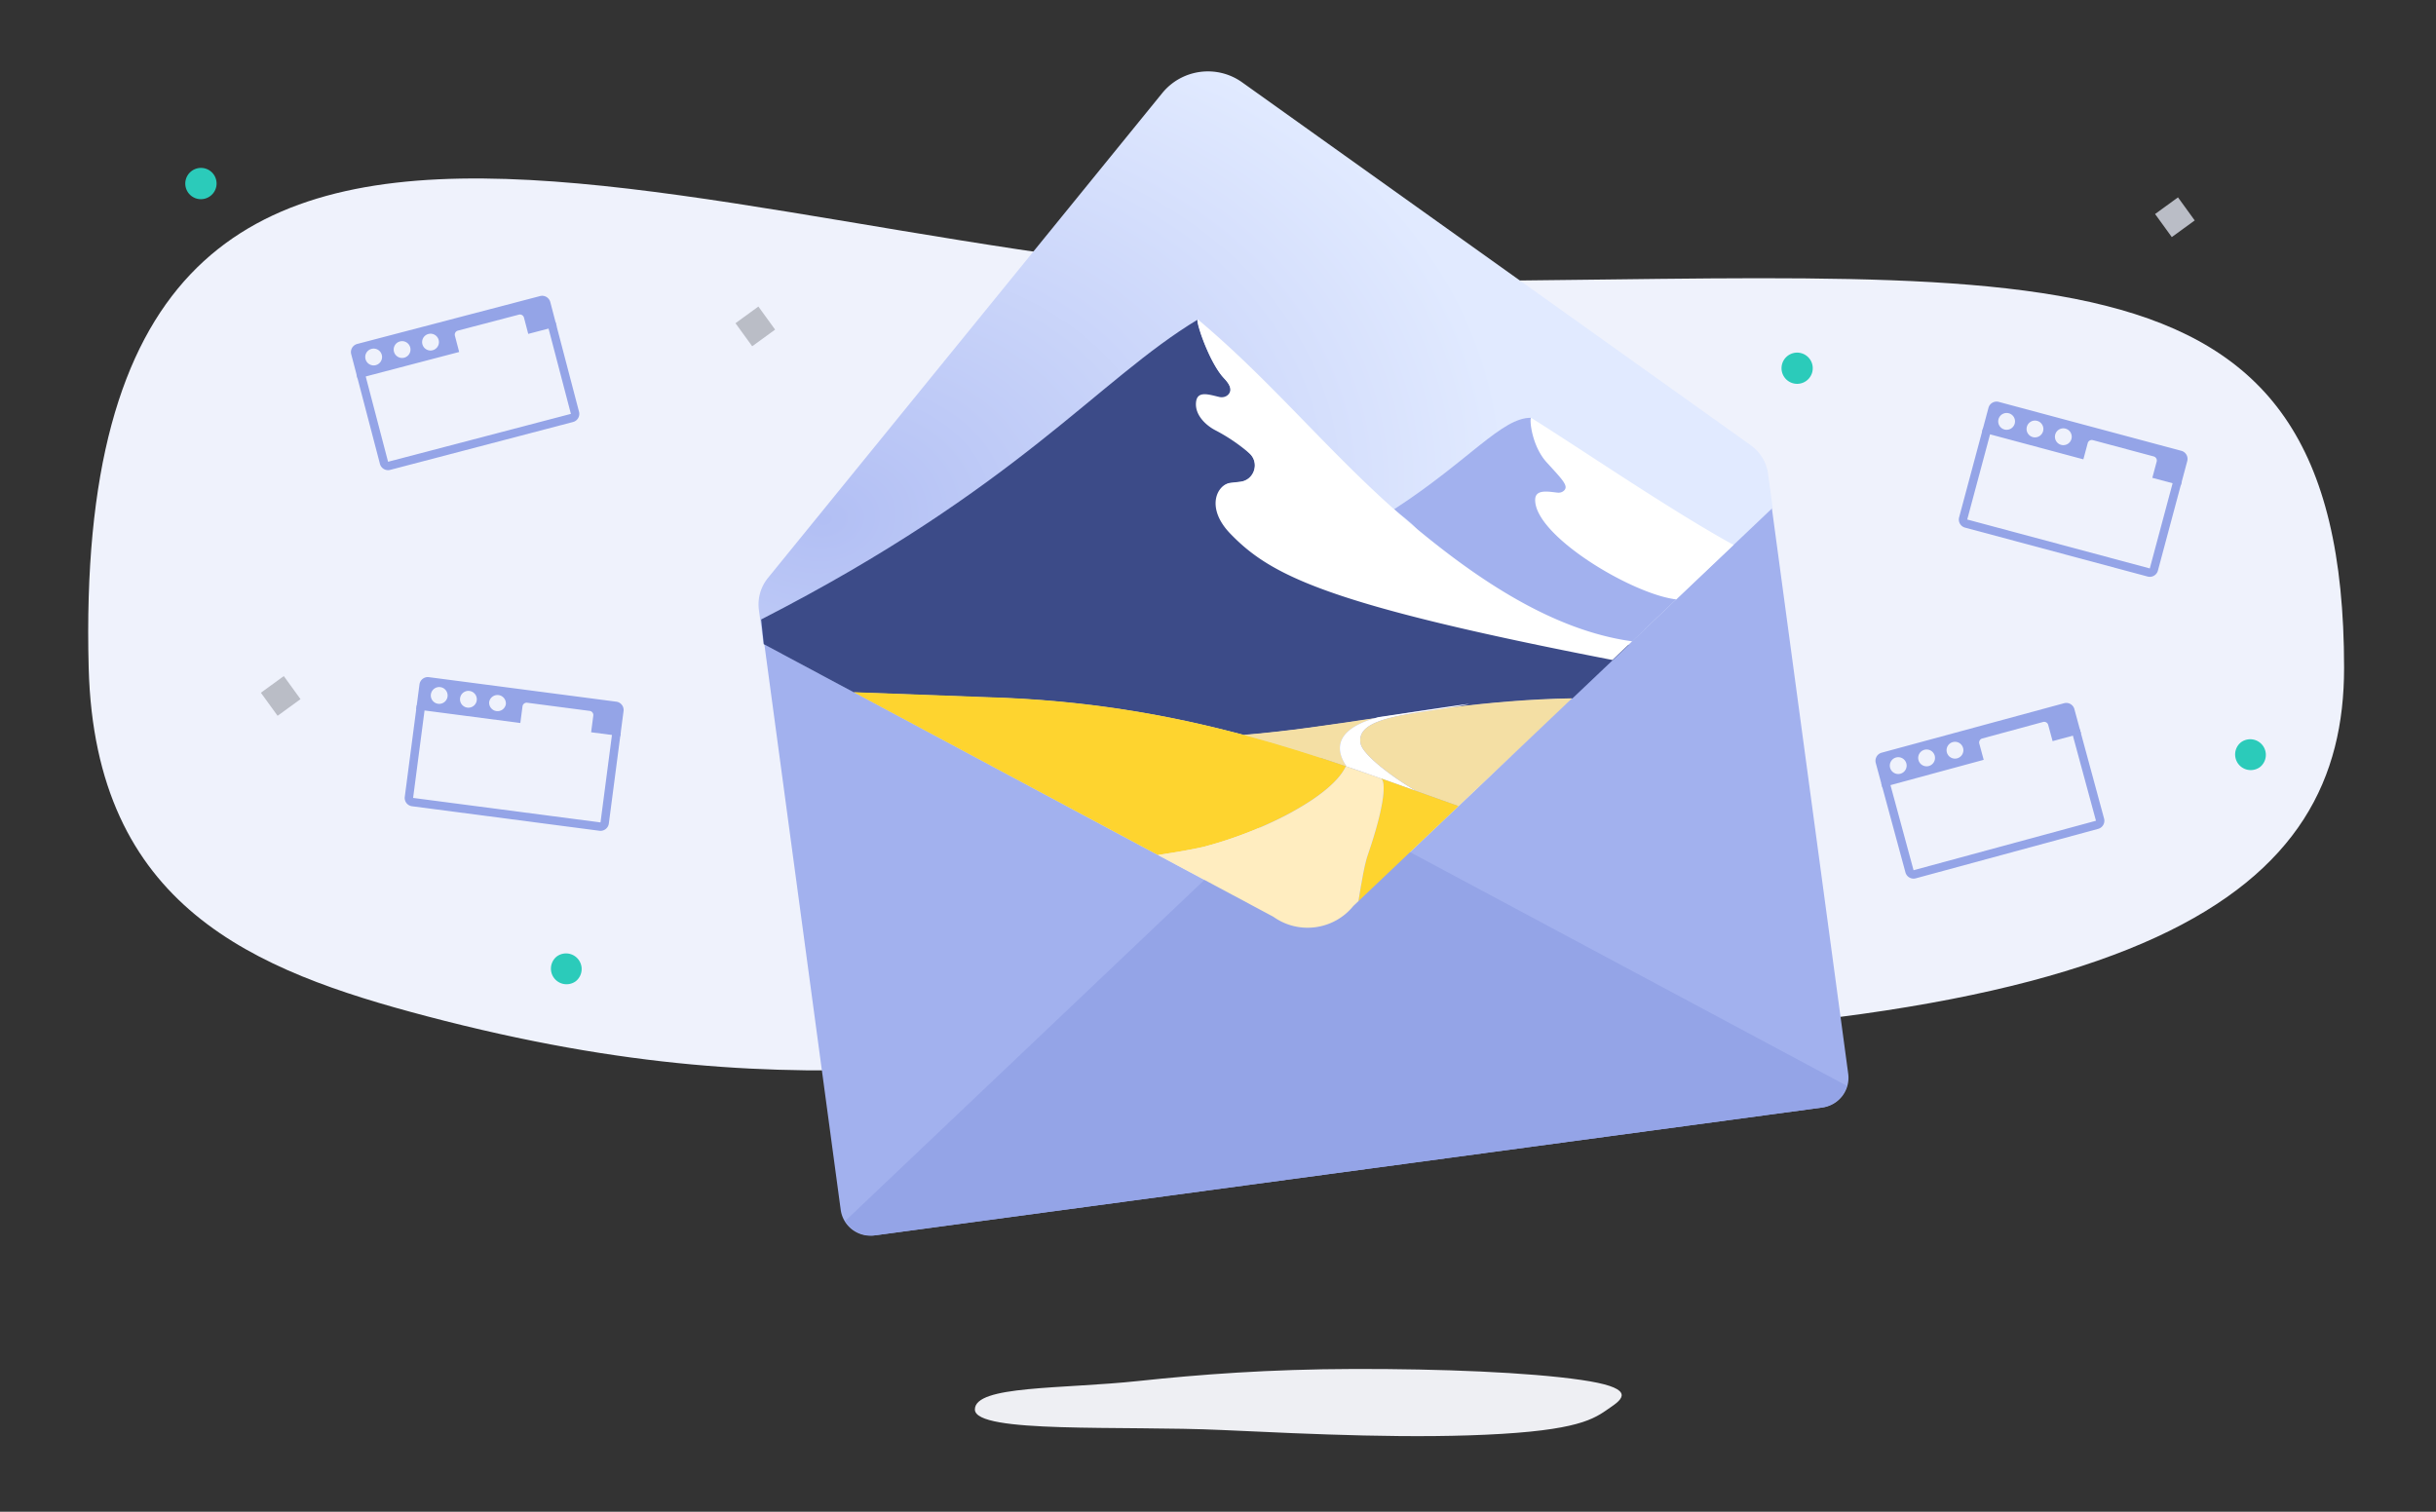 <svg width="580" height="360" fill="none" xmlns="http://www.w3.org/2000/svg"><rect width="100%" height="100%" fill="#333333" stroke="none"/><path fill-rule="evenodd" clip-rule="evenodd" d="M322.341 326.002c20.706-.049 41.585.79 54.118 2.61 12.232 1.776 10.543 4.108 7.31 6.31-3.631 2.473-6.274 5.327-26.167 6.533-20.611 1.25-44.861.093-66.548-.911-23.859-1.104-58.939.911-58.939-4.897 0-5.769 20.638-4.823 38.971-6.783 14.469-1.547 31.115-2.814 51.255-2.862z" fill="#EEEFF3"/><path d="M558.116 159.061c0 52.439-42.853 88.939-229.5 88.939-88.488 0-132.001 19-227-6-41.233-10.851-78.987-26-80.5-82.939C16.116-29 174.116 67 328.616 67s229.5-15.246 229.5 92.061z" fill="#EFF2FC"/><path fill-rule="evenodd" clip-rule="evenodd" d="M473.445 97.119a2 2 0 0 1 2.45-1.414l43.466 11.647a2 2 0 0 1 1.415 2.449l-1.553 5.796-6.762-1.812 1.035-3.864a1 1 0 0 0-.707-1.225l-14.488-3.882a1 1 0 0 0-1.225.707l-1.036 3.864-24.148-6.471 1.553-5.795zm3.795 5.158a2 2 0 1 0 1.034-3.864 2 2 0 0 0-1.034 3.864zm6.761 1.811a2 2 0 1 0 1.036-3.864 2 2 0 0 0-1.036 3.864zm9.211.398a2 2 0 1 1-3.863-1.035 2 2 0 0 1 3.863 1.035z" fill="#94A4E7"/><path d="M468.389 123.716l5.694-21.25-1.932-.518-5.694 21.251a2 2 0 0 0 1.414 2.449l43.467 11.647a2 2 0 0 0 2.45-1.414l5.694-21.25-1.932-.518-5.694 21.25-43.467-11.647z" fill="#94A4E7"/><path fill-rule="evenodd" clip-rule="evenodd" d="M446.611 181.697a2 2 0 0 1 1.407-2.453l43.431-11.78a2 2 0 0 1 2.454 1.406l1.57 5.791-6.756 1.832-1.047-3.86a.999.999 0 0 0-1.227-.703l-14.476 3.926a1.001 1.001 0 0 0-.704 1.227l1.047 3.861-24.128 6.544-1.571-5.791zm5.873 2.552a2 2 0 1 0-1.048-3.861 2 2 0 0 0 1.048 3.861zm6.756-1.832a2 2 0 1 0-1.049-3.862 2 2 0 0 0 1.049 3.862zm8.163-4.287a2 2 0 1 1-3.862 1.047 2 2 0 0 1 3.862-1.047z" fill="#94A4E7"/><path d="M455.61 207.232l-5.759-21.233-1.931.524 5.759 21.233a2 2 0 0 0 2.454 1.407l43.431-11.78a2 2 0 0 0 1.407-2.454l-5.759-21.233-1.931.523 5.759 21.233-43.43 11.78z" fill="#94A4E7"/><path fill-rule="evenodd" clip-rule="evenodd" d="M83.622 84.349a2 2 0 0 1 1.428-2.442l43.532-11.4a2 2 0 0 1 2.441 1.428l1.52 5.804-6.771 1.774-1.014-3.87a1 1 0 0 0-1.22-.714l-14.511 3.8a1 1 0 0 0-.714 1.22l1.013 3.87-24.184 6.334-1.52-5.804zm5.85 2.603a2 2 0 1 0-1.013-3.87 2 2 0 0 0 1.013 3.87zm6.772-1.774a2 2 0 1 0-1.014-3.87 2 2 0 0 0 1.014 3.87zm8.2-4.215a2.001 2.001 0 1 1-3.872 1.012 2.001 2.001 0 0 1 3.872-1.012z" fill="#94A4E7"/><path d="M92.397 109.961l-5.574-21.282-1.934.507 5.573 21.282a2 2 0 0 0 2.442 1.428l43.532-11.401a2 2 0 0 0 1.428-2.441l-5.574-21.282-1.935.506 5.574 21.283-43.532 11.4z" fill="#94A4E7"/><path fill-rule="evenodd" clip-rule="evenodd" d="M99.877 162.983a2.001 2.001 0 0 1 2.243-1.724l44.62 5.837a1.999 1.999 0 0 1 1.723 2.243l-.778 5.949-6.941-.908.519-3.966a1 1 0 0 0-.862-1.122l-14.873-1.945a.999.999 0 0 0-1.121.862l-.519 3.966-24.789-3.243.778-5.949zm4.439 4.615a2 2 0 1 0 .519-3.967 2 2 0 0 0-.519 3.967zm6.941.908a2 2 0 1 0 .52-3.966 2 2 0 0 0-.52 3.966zm9.184-.816a2.002 2.002 0 0 1-3.967-.519 2.002 2.002 0 0 1 3.967.519z" fill="#94A4E7"/><path d="M98.359 190.014l2.853-21.814-1.983-.259-2.854 21.814a2 2 0 0 0 1.724 2.243l44.62 5.836a2 2 0 0 0 2.242-1.724l2.854-21.814-1.983-.259-2.854 21.814-44.62-5.837z" fill="#94A4E7"/><path fill-rule="evenodd" clip-rule="evenodd" d="M45.57 40.768a3.716 3.716 0 1 1 4.523 5.897 3.716 3.716 0 0 1-4.524-5.897zm86.999 187a3.717 3.717 0 0 1 4.524 5.897 3.717 3.717 0 0 1-4.524-5.897zm401-51a3.717 3.717 0 0 1 4.524 5.897 3.717 3.717 0 0 1-4.524-5.897z" fill="#2BCBBA"/><path fill-rule="evenodd" clip-rule="evenodd" d="M175.115 76.966L180.57 73l3.979 5.493-5.454 3.965-3.98-5.492zm338-26L518.57 47l3.979 5.493-5.454 3.965-3.98-5.492zm-451 114L67.57 161l3.979 5.493-5.454 3.965-3.98-5.492z" fill="#BABDC6"/><path fill-rule="evenodd" clip-rule="evenodd" d="M426.243 84.358a3.716 3.716 0 1 1 3.178 6.717 3.716 3.716 0 0 1-3.178-6.717z" fill="#2BCBBA"/><path fill-rule="evenodd" clip-rule="evenodd" d="M433.936 263.733L208.188 294.2a7.134 7.134 0 0 1-8.023-6.116l-19.33-143.239a7.132 7.132 0 0 1 6.115-8.024l225.747-30.466a7.133 7.133 0 0 1 8.023 6.116l19.332 143.238a7.135 7.135 0 0 1-6.116 8.024z" fill="#A2B1EE"/><path fill-rule="evenodd" clip-rule="evenodd" d="M295.756 19.612c-6.032-4.305-14.369-3.18-19.043 2.57L182.846 137.63a10 10 0 0 0-2.152 7.647l1.091 8.078 121.399 64.962c6.031 4.305 14.369 3.178 19.043-2.57l99.836-94.82-1.092-8.079a9.998 9.998 0 0 0-4.1-6.801L295.756 19.612z" fill="url(#paint0_radial)"/><path fill-rule="evenodd" clip-rule="evenodd" d="M439.735 258.579L319.311 194.14c-6.031-4.305-14.369-3.179-19.042 2.57l-99.037 94.059a7.461 7.461 0 0 0 7.288 3.385l225.085-30.376a7.463 7.463 0 0 0 6.13-5.199z" fill="#94A4E7"/><path fill-rule="evenodd" clip-rule="evenodd" d="M364.541 99.499c-6.89-.129-14.808 10.223-32.607 21.78 1.687 1.501 3.63 2.748 5.161 4.453 5.606 6.249-19.362 46.878-32.877 74.663-8.123 16.7-.735 19.773 22.166 9.219 15.166-12.4 36.987-32.275 67.544-61.966l5.171-4.912c-6.008-1.799-7.323-6.512-11.844-10.052l-22.714-33.185z" fill="#A2B1EE"/><path fill-rule="evenodd" clip-rule="evenodd" d="M369.385 102.575a434.844 434.844 0 0 0-4.843-3.076c-.425.335.157 6.717 3.73 10.625 3.443 3.77 5.022 5.36 4.338 6.429-.358.558-1.032.826-1.692.767-2.039-.185-5.336-.973-5.4 1.645-.212 8.592 23.114 22.562 33.582 23.771l13.653-12.968c-11.606-6.383-26.714-16.38-38.625-24.124-1.648-1.072-3.236-2.1-4.743-3.069z" fill="#fff"/><path fill-rule="evenodd" clip-rule="evenodd" d="M285.152 76.026l.006.004-.006-.004z" fill="#8298E9"/><path fill-rule="evenodd" clip-rule="evenodd" d="M293.065 115.029l2.293-.265c3.387-.392 4.678-4.637 2.085-6.854-2.459-2.101-5.39-13.36-4.85-13.99 1.036-1.207-.088-2.735-1.09-3.786-3.523-3.691-6.853-13.68-6.285-14.058-23.779 14.31-42.67 40.023-103.989 71.441l.626 5.887 21.455 11.48c9.294.323 29.957 1.132 31.728 1.181 23.513.654 43.328 4.217 61.116 8.976 10.396-.823 20.711-2.405 31.367-4.008.229-.066.449-.135.691-.199 7.091-1.045 14.281-2.167 21.663-3.195-1.3.318-2.703.593-4.161.843 9.087-1.121 18.562-1.97 28.654-2.141l13.464-12.787c-19.795-2.651-42.271-6.35-60.042-10.905-12.337-3.162-24.133-6.434-33.872-16.527-5.99-6.208-4.063-10.722-.853-11.093z" fill="#3C4B88"/><path fill-rule="evenodd" clip-rule="evenodd" d="M331.938 121.279c-16.464-14.645-29.631-30.88-46.776-45.248a.043.043 0 0 0-.007-.007l-.002-.002c-.002 0-.001.004-.002.005-.568.379 2.761 10.368 6.284 14.058 1.002 1.051 2.125 2.58 1.09 3.787-.539.63-1.424.846-2.232.657-2.495-.582-5.18-1.532-5.512 1.154-.404 3.262 2.59 5.741 4.565 6.765a42.397 42.397 0 0 1 8.029 5.414c2.593 2.216 1.303 6.46-2.085 6.853l-2.292.265c-3.211.371-6.059 5.893-.07 12.102 9.739 10.092 23.358 16.942 90.982 30.084l4.682-4.447c-18.957-2.589-36.889-14.876-51.493-26.987a199.445 199.445 0 0 1-5.161-4.453z" fill="#fff"/><path fill-rule="evenodd" clip-rule="evenodd" d="M320.45 182.47c.069.026.128.046.195.07-1.82-2.56-4.412-8.292 6.805-11.554-10.657 1.602-20.972 3.185-31.366 4.007 8.526 2.281 16.589 4.835 24.364 7.479l.002-.002z" fill="#F4DFA4"/><path fill-rule="evenodd" clip-rule="evenodd" d="M320.645 182.54l.034.012a695.33 695.33 0 0 1 5.585 1.929c.742.257 1.532.533 2.45.861l.002.001c2.875 1.017 5.717 2.035 8.54 3.047-5.664-3.216-12.682-8.597-13.278-11.213-1.44-6.336 11.435-6.973 21.664-8.742a62.055 62.055 0 0 0 4.162-.843c-7.383 1.028-14.573 2.15-21.663 3.194-.243.065-.462.134-.692.2-11.216 3.261-8.625 8.994-6.804 11.554z" fill="#fff"/><path fill-rule="evenodd" clip-rule="evenodd" d="M320.68 182.551c2.24.794 3.763 1.3 5.584 1.929a681.747 681.747 0 0 0-5.584-1.929z" fill="#5064B6"/><path fill-rule="evenodd" clip-rule="evenodd" d="M323.98 177.176c.596 2.616 7.614 7.998 13.277 11.214 3.365 1.205 6.699 2.4 10.02 3.569l27.021-25.666c-10.092.172-19.566 1.02-28.654 2.143-10.23 1.767-23.105 2.404-21.664 8.74z" fill="#F4DFA4"/><path fill-rule="evenodd" clip-rule="evenodd" d="M286.919 201.577c14.58-3.879 30.315-12.092 33.53-19.104-7.774-2.645-15.837-5.199-24.364-7.48-17.789-4.759-37.604-8.321-61.117-8.976-1.771-.049-22.433-.857-31.728-1.18l72.456 38.772c4.797-.703 9.571-1.592 11.223-2.032zm50.339-13.188c-2.822-1.012-5.664-2.03-8.54-3.046 1.303.471 1.17 5.958-3.048 18.237-.897 2.613-1.533 6.902-2.227 11.016l23.833-22.638c-3.319-1.167-6.653-2.363-10.018-3.569z" fill="#FED42F"/><path fill-rule="evenodd" clip-rule="evenodd" d="M325.667 203.579c4.218-12.279 4.351-17.765 3.048-18.237l-.002-.001a250.07 250.07 0 0 0-2.45-.861c-1.821-.629-3.344-1.135-5.585-1.929l-.034-.012a21.67 21.67 0 0 0-.196-.069l-.001.001c-3.216 7.013-18.951 15.227-33.531 19.105-1.652.44-6.426 1.329-11.223 2.031l27.49 14.71c6.03 4.304 14.368 3.179 19.042-2.57l1.214-1.153c.695-4.112 1.331-8.402 2.228-11.015z" fill="#FFEDC0"/><defs><radialGradient id="paint0_radial" cx="0" cy="0" r="1" gradientUnits="userSpaceOnUse" gradientTransform="matrix(18.197 120.974 -162.278 24.41 195.898 124.142)"><stop stop-color="#B2BFF4"/><stop offset="1" stop-color="#E1EAFF"/></radialGradient></defs></svg>
